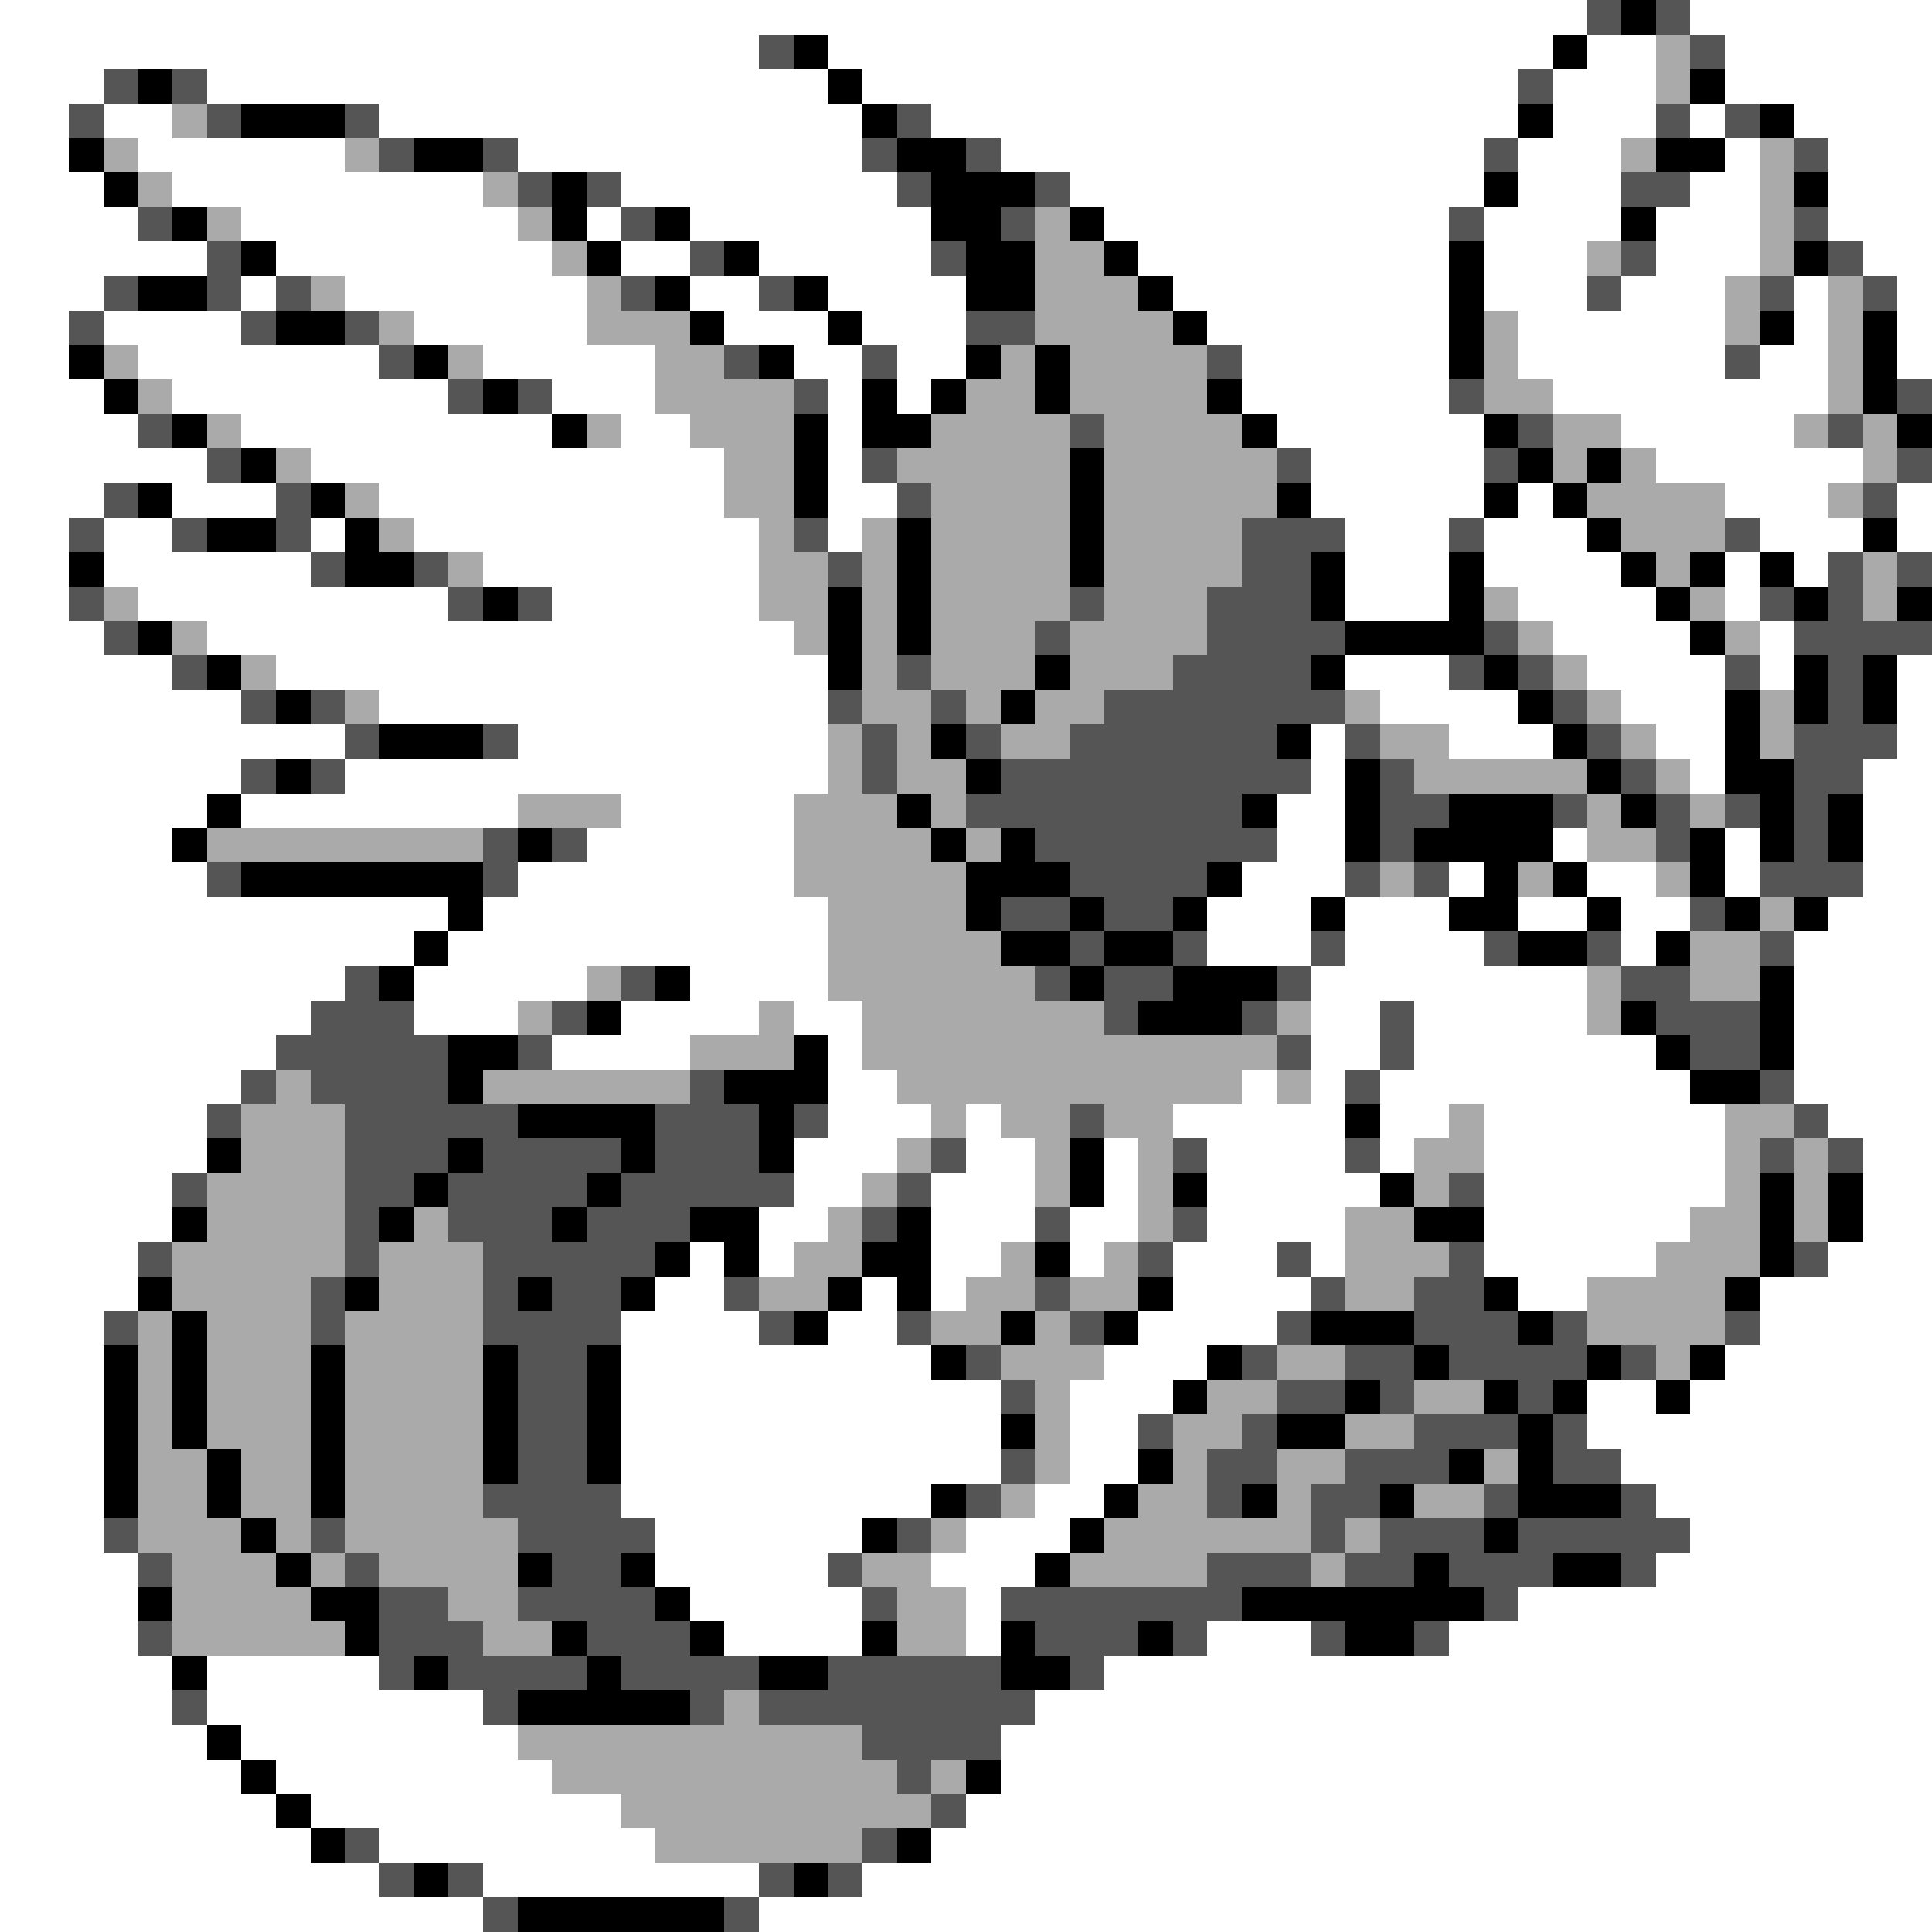 <svg xmlns="http://www.w3.org/2000/svg" viewBox="0 -0.5 56 56" shape-rendering="crispEdges">
<rect x="0" y="-0.5" width="56" height="56" fill="#808080" stroke="none"/>
<path stroke="#ffffff" d="M0 0h46M49 0h7M0 1h22M24 1h21M46 1h2M50 1h6M0 2h3M6 2h18M25 2h19M45 2h3M50 2h6M0 3h2M3 3h2M11 3h14M27 3h17M45 3h3M49 3h1M52 3h4M0 4h2M4 4h6M15 4h10M29 4h14M44 4h3M50 4h1M53 4h3M0 5h3M5 5h9M18 5h8M31 5h12M44 5h3M49 5h2M53 5h3M0 6h4M7 6h8M17 6h1M20 6h7M32 6h10M43 6h4M48 6h3M53 6h3M0 7h6M8 7h8M18 7h2M22 7h5M33 7h9M43 7h3M48 7h3M54 7h2M0 8h3M7 8h1M10 8h7M20 8h2M24 8h4M34 8h8M43 8h3M47 8h3M52 8h1M55 8h1M0 9h2M3 9h4M12 9h5M21 9h3M25 9h3M35 9h7M44 9h6M52 9h1M55 9h1M0 10h2M4 10h7M14 10h5M23 10h2M26 10h2M36 10h6M44 10h6M51 10h2M55 10h1M0 11h3M5 11h8M16 11h3M24 11h1M26 11h1M36 11h6M45 11h8M0 12h4M7 12h9M18 12h2M24 12h1M37 12h6M47 12h5M0 13h6M9 13h12M24 13h1M38 13h5M48 13h6M0 14h3M5 14h3M11 14h10M24 14h2M38 14h5M44 14h1M50 14h3M55 14h1M0 15h2M3 15h2M9 15h1M12 15h10M24 15h1M39 15h3M43 15h3M51 15h3M55 15h1M0 16h2M3 16h6M14 16h8M39 16h3M43 16h4M50 16h1M52 16h1M0 17h2M4 17h9M16 17h6M39 17h3M44 17h4M50 17h1M0 18h3M6 18h17M45 18h4M51 18h1M0 19h5M8 19h16M39 19h3M46 19h4M51 19h1M55 19h1M0 20h7M11 20h13M40 20h4M47 20h3M55 20h1M0 21h10M15 21h9M38 21h1M42 21h3M48 21h2M55 21h1M0 22h7M10 22h14M38 22h1M49 22h1M54 22h2M0 23h6M7 23h8M18 23h5M37 23h2M54 23h2M0 24h5M17 24h6M37 24h2M45 24h1M50 24h1M54 24h2M0 25h6M15 25h8M36 25h3M42 25h1M46 25h2M50 25h1M54 25h2M0 26h13M14 26h10M35 26h3M39 26h3M44 26h2M47 26h2M53 26h3M0 27h12M13 27h11M35 27h3M39 27h4M47 27h1M52 27h4M0 28h10M12 28h5M20 28h4M38 28h8M52 28h4M0 29h9M12 29h3M18 29h4M23 29h2M38 29h2M41 29h5M52 29h4M0 30h8M16 30h4M24 30h1M38 30h2M41 30h7M52 30h4M0 31h7M24 31h2M36 31h1M38 31h1M40 31h9M52 31h4M0 32h6M24 32h3M28 32h1M34 32h5M40 32h2M43 32h7M53 32h3M0 33h6M23 33h3M28 33h2M32 33h1M35 33h4M40 33h1M43 33h7M54 33h2M0 34h5M23 34h2M27 34h3M32 34h1M35 34h5M43 34h7M54 34h2M0 35h5M22 35h2M27 35h3M31 35h2M35 35h4M43 35h6M54 35h2M0 36h4M20 36h1M22 36h1M27 36h2M31 36h1M34 36h3M38 36h1M43 36h5M53 36h3M0 37h4M19 37h2M25 37h1M27 37h1M34 37h4M44 37h2M51 37h5M0 38h3M18 38h4M24 38h2M33 38h4M51 38h5M0 39h3M18 39h9M32 39h3M50 39h6M0 40h3M18 40h11M31 40h3M46 40h2M49 40h7M0 41h3M18 41h11M31 41h2M46 41h10M0 42h3M18 42h11M31 42h2M47 42h9M0 43h3M18 43h9M30 43h2M48 43h8M0 44h3M19 44h6M28 44h3M49 44h7M0 45h4M19 45h5M27 45h3M48 45h8M0 46h4M20 46h5M28 46h1M44 46h12M0 47h4M21 47h4M28 47h1M35 47h3M42 47h14M0 48h5M6 48h5M32 48h24M0 49h5M6 49h8M30 49h26M0 50h6M7 50h8M29 50h27M0 51h7M8 51h8M29 51h27M0 52h8M9 52h9M28 52h28M0 53h9M11 53h8M27 53h29M0 54h11M14 54h8M25 54h31M0 55h14M22 55h34" />
<path stroke="#555555" d="M46 0h1M48 0h1M22 1h1M49 1h1M3 2h1M5 2h1M44 2h1M2 3h1M6 3h1M10 3h1M26 3h1M48 3h1M50 3h1M11 4h1M14 4h1M25 4h1M28 4h1M43 4h1M52 4h1M15 5h1M17 5h1M26 5h1M30 5h1M47 5h2M4 6h1M18 6h1M29 6h1M42 6h1M52 6h1M6 7h1M20 7h1M27 7h1M47 7h1M53 7h1M3 8h1M6 8h1M8 8h1M18 8h1M22 8h1M46 8h1M51 8h1M54 8h1M2 9h1M7 9h1M10 9h1M28 9h2M11 10h1M21 10h1M25 10h1M35 10h1M50 10h1M13 11h1M15 11h1M23 11h1M42 11h1M55 11h1M4 12h1M31 12h1M44 12h1M53 12h1M6 13h1M25 13h1M37 13h1M43 13h1M55 13h1M3 14h1M8 14h1M26 14h1M54 14h1M2 15h1M5 15h1M8 15h1M23 15h1M36 15h3M42 15h1M50 15h1M9 16h1M12 16h1M24 16h1M36 16h2M53 16h1M55 16h1M2 17h1M13 17h1M15 17h1M31 17h1M35 17h3M51 17h1M53 17h1M3 18h1M30 18h1M35 18h4M43 18h1M52 18h4M5 19h1M26 19h1M34 19h4M42 19h1M44 19h1M50 19h1M53 19h1M7 20h1M9 20h1M24 20h1M27 20h1M32 20h7M45 20h1M53 20h1M10 21h1M14 21h1M25 21h1M28 21h1M31 21h6M39 21h1M46 21h1M52 21h3M7 22h1M9 22h1M25 22h1M29 22h9M40 22h1M47 22h1M52 22h2M28 23h8M40 23h2M45 23h1M48 23h1M50 23h1M52 23h1M14 24h1M16 24h1M30 24h7M40 24h1M48 24h1M52 24h1M6 25h1M14 25h1M31 25h4M39 25h1M41 25h1M51 25h3M29 26h2M32 26h2M49 26h1M31 27h1M34 27h1M38 27h1M43 27h1M46 27h1M51 27h1M10 28h1M18 28h1M30 28h1M32 28h2M37 28h1M47 28h2M9 29h3M16 29h1M32 29h1M36 29h1M40 29h1M48 29h3M8 30h5M15 30h1M37 30h1M40 30h1M49 30h2M7 31h1M9 31h4M20 31h1M39 31h1M51 31h1M6 32h1M10 32h5M19 32h3M23 32h1M31 32h1M52 32h1M10 33h3M14 33h4M19 33h3M27 33h1M34 33h1M39 33h1M51 33h1M53 33h1M5 34h1M10 34h2M13 34h4M18 34h5M26 34h1M42 34h1M10 35h1M13 35h3M17 35h3M25 35h1M30 35h1M34 35h1M4 36h1M10 36h1M14 36h5M33 36h1M37 36h1M42 36h1M52 36h1M9 37h1M14 37h1M16 37h2M21 37h1M30 37h1M38 37h1M41 37h2M3 38h1M9 38h1M14 38h4M22 38h1M26 38h1M31 38h1M37 38h1M41 38h3M45 38h1M50 38h1M15 39h2M28 39h1M36 39h1M39 39h2M42 39h4M47 39h1M15 40h2M29 40h1M37 40h2M40 40h1M44 40h1M15 41h2M33 41h1M36 41h1M41 41h3M45 41h1M15 42h2M29 42h1M35 42h2M39 42h3M45 42h2M14 43h4M28 43h1M35 43h1M38 43h2M43 43h1M47 43h1M3 44h1M9 44h1M15 44h4M26 44h1M38 44h1M40 44h3M44 44h5M4 45h1M10 45h1M16 45h2M24 45h1M35 45h3M39 45h2M42 45h3M47 45h1M11 46h2M15 46h4M25 46h1M29 46h7M43 46h1M4 47h1M11 47h3M17 47h3M30 47h3M34 47h1M38 47h1M41 47h1M11 48h1M13 48h4M18 48h4M24 48h5M31 48h1M5 49h1M14 49h1M20 49h1M22 49h8M25 50h4M26 51h1M27 52h1M10 53h1M25 53h1M11 54h1M13 54h1M22 54h1M24 54h1M14 55h1M21 55h1" />
<path stroke="#000000" d="M47 0h1M23 1h1M45 1h1M4 2h1M24 2h1M49 2h1M7 3h3M25 3h1M44 3h1M51 3h1M2 4h1M12 4h2M26 4h2M48 4h2M3 5h1M16 5h1M27 5h3M43 5h1M52 5h1M5 6h1M16 6h1M19 6h1M27 6h2M31 6h1M47 6h1M7 7h1M17 7h1M21 7h1M28 7h2M32 7h1M42 7h1M52 7h1M4 8h2M19 8h1M23 8h1M28 8h2M33 8h1M42 8h1M8 9h2M20 9h1M24 9h1M34 9h1M42 9h1M51 9h1M54 9h1M2 10h1M12 10h1M22 10h1M28 10h1M30 10h1M42 10h1M54 10h1M3 11h1M14 11h1M25 11h1M27 11h1M30 11h1M35 11h1M54 11h1M5 12h1M16 12h1M23 12h1M25 12h2M36 12h1M43 12h1M55 12h1M7 13h1M23 13h1M31 13h1M44 13h1M46 13h1M4 14h1M9 14h1M23 14h1M31 14h1M37 14h1M43 14h1M45 14h1M6 15h2M10 15h1M26 15h1M31 15h1M46 15h1M54 15h1M2 16h1M10 16h2M26 16h1M31 16h1M38 16h1M42 16h1M47 16h1M49 16h1M51 16h1M14 17h1M24 17h1M26 17h1M38 17h1M42 17h1M48 17h1M52 17h1M55 17h1M4 18h1M24 18h1M26 18h1M39 18h4M49 18h1M6 19h1M24 19h1M30 19h1M38 19h1M43 19h1M52 19h1M54 19h1M8 20h1M29 20h1M44 20h1M50 20h1M52 20h1M54 20h1M11 21h3M27 21h1M37 21h1M45 21h1M50 21h1M8 22h1M28 22h1M39 22h1M46 22h1M50 22h2M6 23h1M26 23h1M36 23h1M39 23h1M42 23h3M47 23h1M51 23h1M53 23h1M5 24h1M15 24h1M27 24h1M29 24h1M39 24h1M41 24h4M49 24h1M51 24h1M53 24h1M7 25h7M28 25h3M35 25h1M43 25h1M45 25h1M49 25h1M13 26h1M28 26h1M31 26h1M34 26h1M38 26h1M42 26h2M46 26h1M50 26h1M52 26h1M12 27h1M29 27h2M32 27h2M44 27h2M48 27h1M11 28h1M19 28h1M31 28h1M34 28h3M51 28h1M17 29h1M33 29h3M47 29h1M51 29h1M13 30h2M23 30h1M48 30h1M51 30h1M13 31h1M21 31h3M49 31h2M15 32h4M22 32h1M39 32h1M6 33h1M13 33h1M18 33h1M22 33h1M31 33h1M12 34h1M17 34h1M31 34h1M34 34h1M40 34h1M51 34h1M53 34h1M5 35h1M11 35h1M16 35h1M20 35h2M26 35h1M41 35h2M51 35h1M53 35h1M19 36h1M21 36h1M25 36h2M30 36h1M51 36h1M4 37h1M10 37h1M15 37h1M18 37h1M24 37h1M26 37h1M33 37h1M43 37h1M50 37h1M5 38h1M23 38h1M29 38h1M32 38h1M38 38h3M44 38h1M3 39h1M5 39h1M9 39h1M14 39h1M17 39h1M27 39h1M35 39h1M41 39h1M46 39h1M49 39h1M3 40h1M5 40h1M9 40h1M14 40h1M17 40h1M34 40h1M39 40h1M43 40h1M45 40h1M48 40h1M3 41h1M5 41h1M9 41h1M14 41h1M17 41h1M29 41h1M37 41h2M44 41h1M3 42h1M6 42h1M9 42h1M14 42h1M17 42h1M33 42h1M42 42h1M44 42h1M3 43h1M6 43h1M9 43h1M27 43h1M32 43h1M36 43h1M40 43h1M44 43h3M7 44h1M25 44h1M31 44h1M43 44h1M8 45h1M15 45h1M18 45h1M30 45h1M41 45h1M45 45h2M4 46h1M9 46h2M19 46h1M36 46h7M10 47h1M16 47h1M20 47h1M25 47h1M29 47h1M33 47h1M39 47h2M5 48h1M12 48h1M17 48h1M22 48h2M29 48h2M15 49h5M6 50h1M7 51h1M28 51h1M8 52h1M9 53h1M26 53h1M12 54h1M23 54h1M15 55h6" />
<path stroke="#aaaaaa" d="M48 1h1M48 2h1M5 3h1M3 4h1M10 4h1M47 4h1M51 4h1M4 5h1M14 5h1M51 5h1M6 6h1M15 6h1M30 6h1M51 6h1M16 7h1M30 7h2M46 7h1M51 7h1M9 8h1M17 8h1M30 8h3M50 8h1M53 8h1M11 9h1M17 9h3M30 9h4M43 9h1M50 9h1M53 9h1M3 10h1M13 10h1M19 10h2M29 10h1M31 10h4M43 10h1M53 10h1M4 11h1M19 11h4M28 11h2M31 11h4M43 11h2M53 11h1M6 12h1M17 12h1M20 12h3M27 12h4M32 12h4M45 12h2M52 12h1M54 12h1M8 13h1M21 13h2M26 13h5M32 13h5M45 13h1M47 13h1M54 13h1M10 14h1M21 14h2M27 14h4M32 14h5M46 14h4M53 14h1M11 15h1M22 15h1M25 15h1M27 15h4M32 15h4M47 15h3M13 16h1M22 16h2M25 16h1M27 16h4M32 16h4M48 16h1M54 16h1M3 17h1M22 17h2M25 17h1M27 17h4M32 17h3M43 17h1M49 17h1M54 17h1M5 18h1M23 18h1M25 18h1M27 18h3M31 18h4M44 18h1M50 18h1M7 19h1M25 19h1M27 19h3M31 19h3M45 19h1M10 20h1M25 20h2M28 20h1M30 20h2M39 20h1M46 20h1M51 20h1M24 21h1M26 21h1M29 21h2M40 21h2M47 21h1M51 21h1M24 22h1M26 22h2M41 22h5M48 22h1M15 23h3M23 23h3M27 23h1M46 23h1M49 23h1M6 24h8M23 24h4M28 24h1M46 24h2M23 25h5M40 25h1M44 25h1M48 25h1M24 26h4M51 26h1M24 27h5M49 27h2M17 28h1M24 28h6M46 28h1M49 28h2M15 29h1M22 29h1M25 29h7M37 29h1M46 29h1M20 30h3M25 30h12M8 31h1M14 31h6M26 31h10M37 31h1M7 32h3M27 32h1M29 32h2M32 32h2M42 32h1M50 32h2M7 33h3M26 33h1M30 33h1M33 33h1M41 33h2M50 33h1M52 33h1M6 34h4M25 34h1M30 34h1M33 34h1M41 34h1M50 34h1M52 34h1M6 35h4M12 35h1M24 35h1M33 35h1M39 35h2M49 35h2M52 35h1M5 36h5M11 36h3M23 36h2M29 36h1M32 36h1M39 36h3M48 36h3M5 37h4M11 37h3M22 37h2M28 37h2M31 37h2M39 37h2M46 37h4M4 38h1M6 38h3M10 38h4M27 38h2M30 38h1M46 38h4M4 39h1M6 39h3M10 39h4M29 39h3M37 39h2M48 39h1M4 40h1M6 40h3M10 40h4M30 40h1M35 40h2M41 40h2M4 41h1M6 41h3M10 41h4M30 41h1M34 41h2M39 41h2M4 42h2M7 42h2M10 42h4M30 42h1M34 42h1M37 42h2M43 42h1M4 43h2M7 43h2M10 43h4M29 43h1M33 43h2M37 43h1M41 43h2M4 44h3M8 44h1M10 44h5M27 44h1M32 44h6M39 44h1M5 45h3M9 45h1M11 45h4M25 45h2M31 45h4M38 45h1M5 46h4M13 46h2M26 46h2M5 47h5M14 47h2M26 47h2M21 49h1M15 50h10M16 51h10M27 51h1M18 52h9M19 53h6" />
</svg>